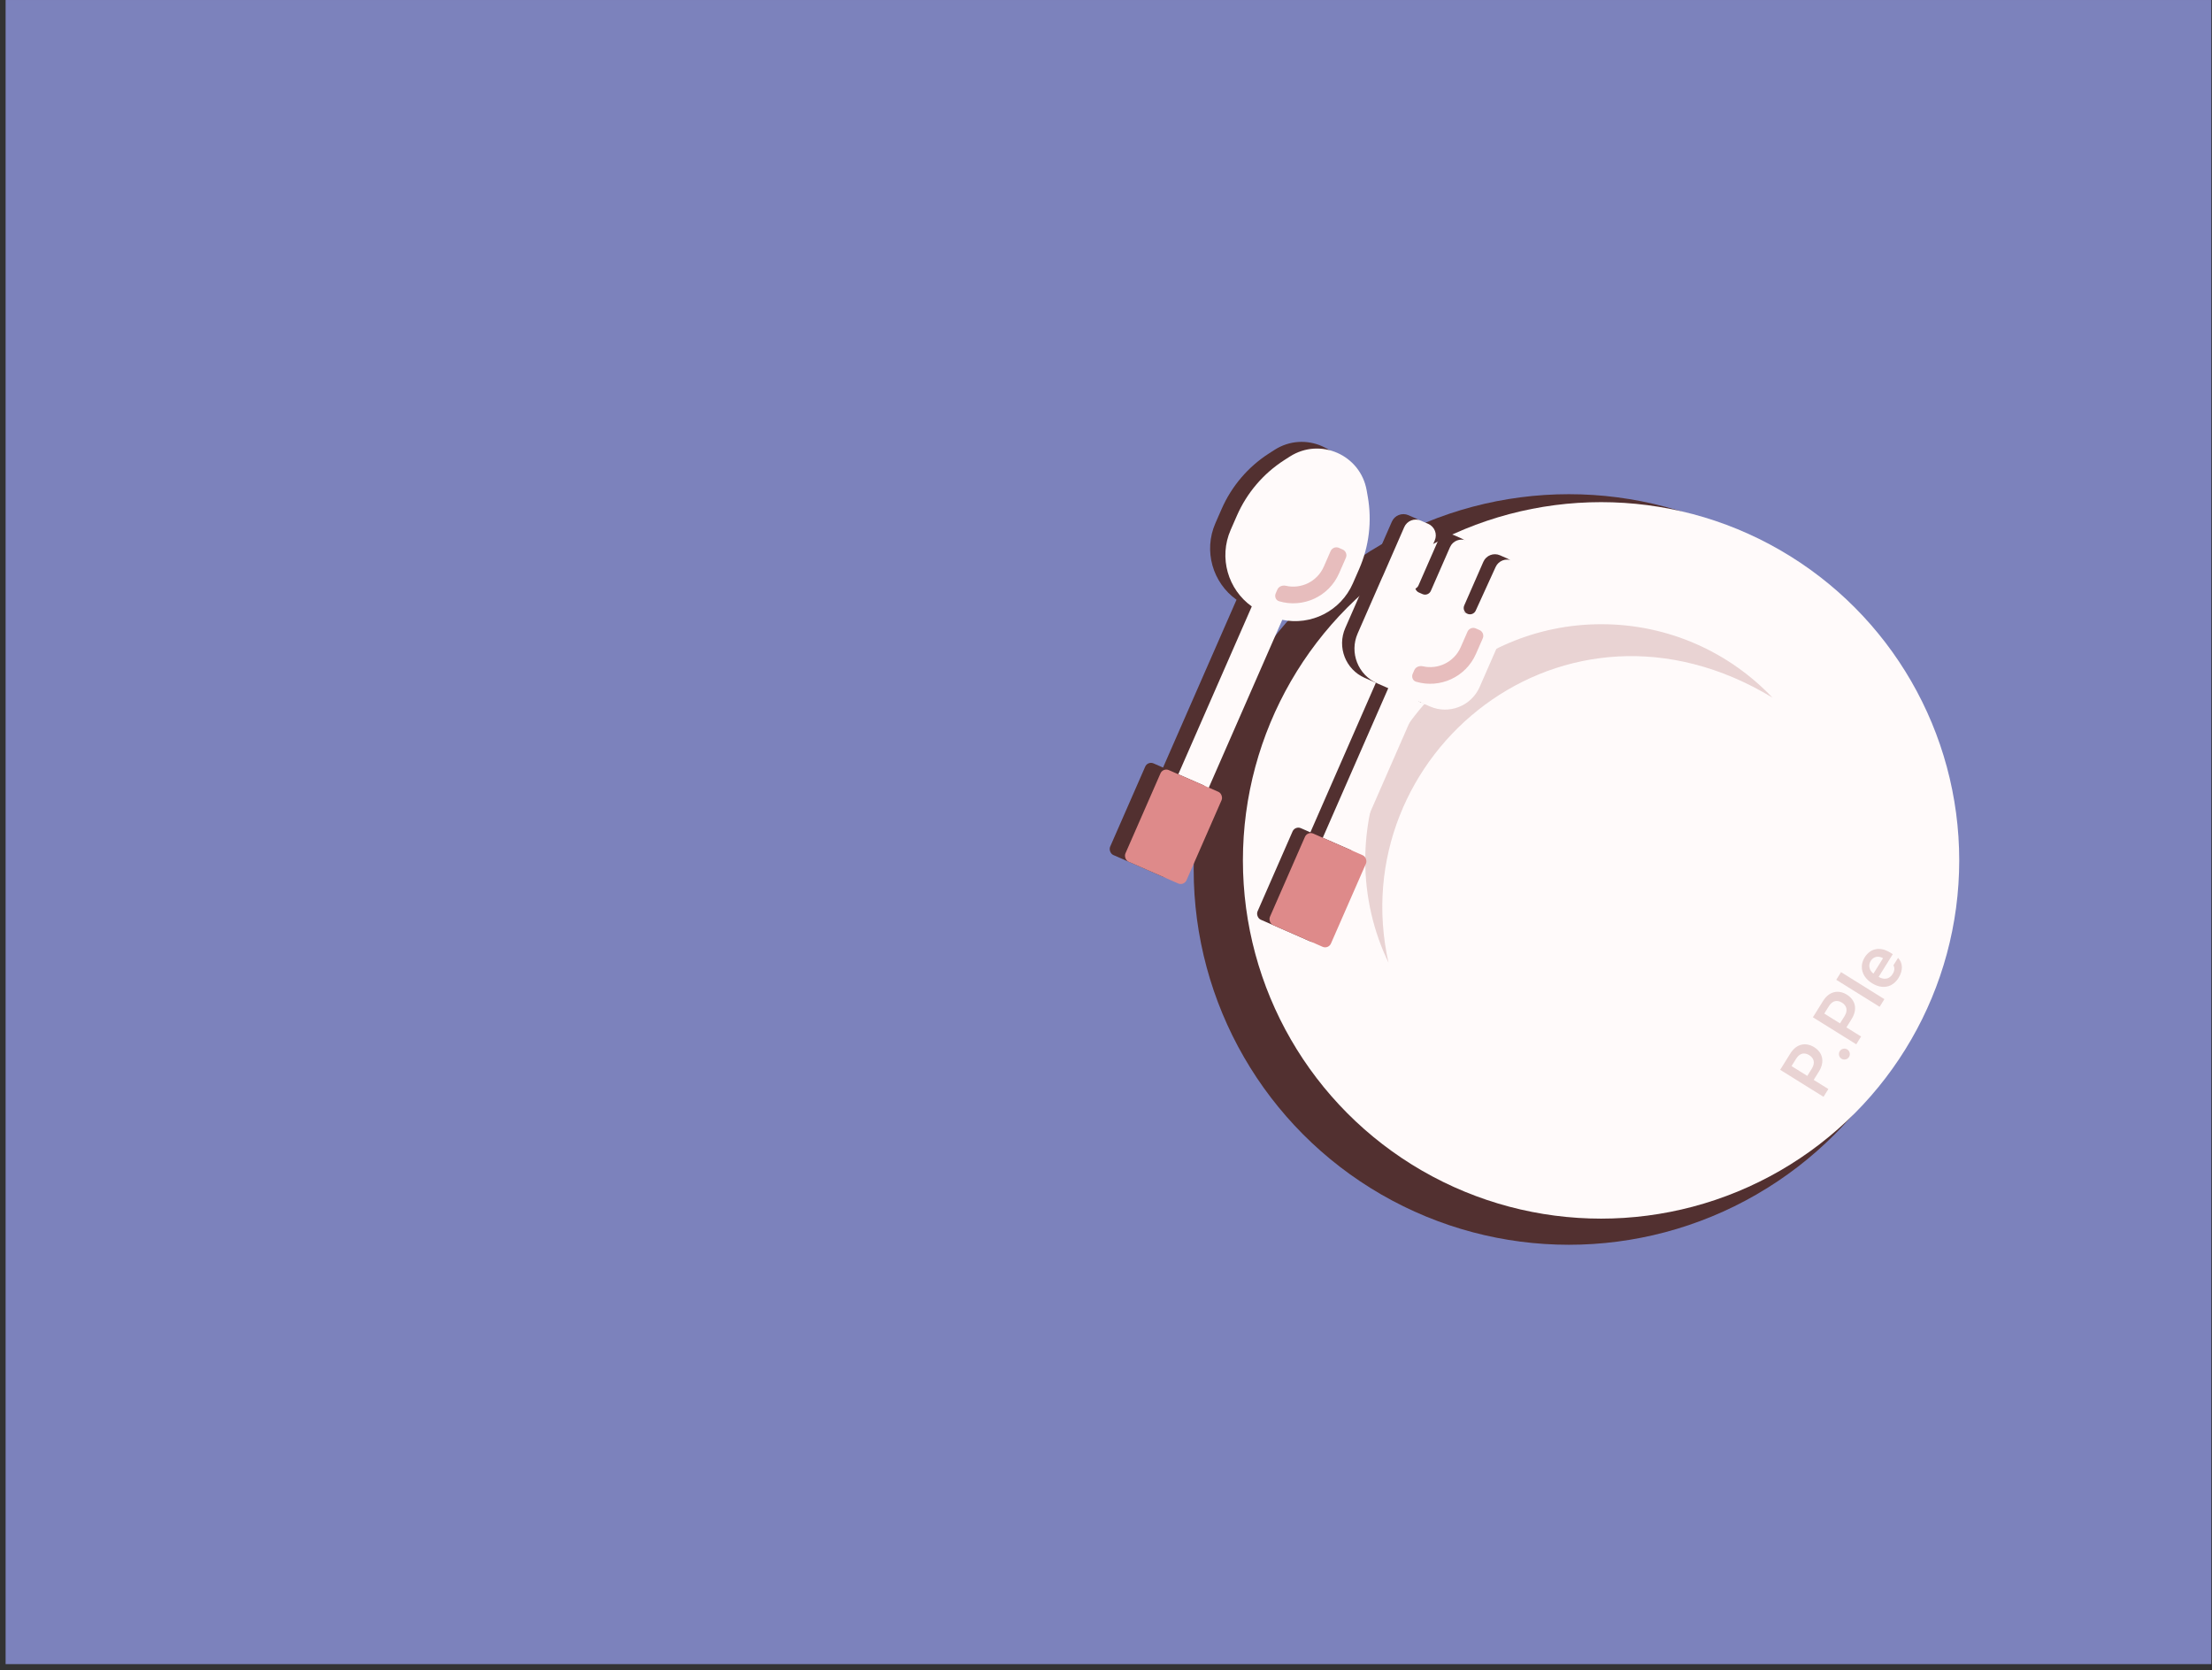 <svg width="351" height="265" viewBox="0 0 351 265" fill="none" xmlns="http://www.w3.org/2000/svg">
<rect x="0" y="0" width="351" height="265" fill="#333333" stroke="none"/>
<rect x="0.889" y="0.002" width="350" height="264" fill="#7C82BC"/>
<circle cx="248.949" cy="137.937" r="59.537" fill="#523030"/>
<circle cx="254.057" cy="136.495" r="56.833" fill="#FFFAFA"/>
<circle cx="254.105" cy="136.494" r="37.466" fill="#FFFAFA"/>
<path d="M254.105 99.027C233.413 99.027 216.639 115.802 216.639 136.494C216.639 142.309 217.963 147.814 220.327 152.725C212.977 119.742 248.168 90.618 281.256 110.676C274.431 103.5 264.79 99.027 254.105 99.027Z" fill="#E9D3D3"/>
<path fill-rule="evenodd" clip-rule="evenodd" d="M220.858 82.762C221.301 81.75 222.48 81.289 223.492 81.732L224.669 82.247C225.681 82.691 226.142 83.87 225.698 84.882L222.661 91.816C222.44 92.322 222.67 92.911 223.176 93.133L223.765 93.391C224.271 93.612 224.861 93.382 225.082 92.876L228.119 85.943C228.562 84.931 229.741 84.47 230.753 84.914L231.93 85.429C232.941 85.872 233.402 87.052 232.959 88.063L229.923 94.996C229.701 95.502 229.932 96.092 230.438 96.313L235.866 98.691C236.372 98.912 236.602 99.502 236.381 100.008L232.829 108.118C231.499 111.153 227.961 112.536 224.926 111.207L223.156 110.432L212.503 134.755L207.672 132.639L218.325 108.316L216.555 107.541C213.52 106.211 212.137 102.673 213.466 99.637L217.126 91.283L217.126 91.283L217.126 91.283L220.858 82.762ZM235.38 89.123C235.823 88.111 237.002 87.65 238.014 88.093L239.191 88.608C240.202 89.051 240.663 90.231 240.22 91.243L237.183 98.176C236.962 98.682 236.372 98.912 235.866 98.691L232.858 97.373C232.352 97.151 232.121 96.562 232.343 96.056L235.38 89.123Z" fill="#523030"/>
<path fill-rule="evenodd" clip-rule="evenodd" d="M222.824 83.626C223.266 82.613 224.446 82.151 225.459 82.594L226.635 83.109C227.646 83.552 228.108 84.731 227.666 85.742L224.635 92.682C224.414 93.188 224.644 93.777 225.15 93.998L225.73 94.252C226.236 94.474 226.825 94.243 227.047 93.737L230.083 86.805C230.527 85.793 231.706 85.332 232.718 85.775L233.894 86.29C234.906 86.733 235.367 87.913 234.924 88.925L231.888 95.857C231.666 96.363 231.896 96.953 232.402 97.175L232.855 97.373C233.356 97.592 233.939 97.369 234.166 96.872L237.329 89.944C237.783 88.95 238.95 88.504 239.951 88.942L241.127 89.457C242.15 89.905 242.608 91.104 242.144 92.12L238.632 99.814C238.613 99.855 238.632 99.903 238.673 99.921C238.714 99.939 238.732 99.987 238.714 100.027L234.794 108.979C233.464 112.015 229.926 113.398 226.89 112.068L225.121 111.293L214 136.684L209.169 134.568L220.29 109.177L218.52 108.402C215.485 107.072 214.102 103.534 215.431 100.499L219.382 91.478C219.383 91.475 219.387 91.474 219.389 91.475C219.392 91.476 219.395 91.475 219.396 91.472L222.824 83.626Z" fill="#FFFAFA"/>
<path d="M231.786 102.669L232.863 100.21C233.085 99.704 233.675 99.474 234.18 99.695L234.769 99.953C235.275 100.174 235.505 100.764 235.284 101.27L234.207 103.729C232.586 107.429 228.48 109.271 224.704 108.153C224.175 107.996 223.945 107.4 224.167 106.894L224.424 106.305C224.646 105.8 225.235 105.58 225.774 105.703C228.198 106.257 230.752 105.031 231.786 102.669Z" fill="#E7BDBD"/>
<rect x="205.506" y="130.982" width="10.569" height="15.854" rx="1" transform="rotate(23.653 205.506 130.982)" fill="#523030"/>
<rect x="207.471" y="131.842" width="10.569" height="15.854" rx="1" transform="rotate(23.653 207.471 131.842)" fill="#DE8A8A"/>
<path fill-rule="evenodd" clip-rule="evenodd" d="M201.38 71.923C198.056 74.053 195.436 77.12 193.852 80.737L192.863 82.996C190.93 87.409 192.437 92.46 196.212 95.148L184.253 122.451L189.091 124.57L201.049 97.267C205.585 98.218 210.319 95.901 212.252 91.488L214.456 86.456C215.248 84.647 215.487 82.645 215.143 80.701L214.437 76.711C213.442 71.09 207.048 68.29 202.242 71.37L201.38 71.923Z" fill="#523030"/>
<path fill-rule="evenodd" clip-rule="evenodd" d="M203.802 72.985C200.477 75.116 197.858 78.183 196.274 81.799L195.285 84.058C193.352 88.471 194.859 93.522 198.633 96.211L186.675 123.514L191.513 125.633L203.471 98.33C208.007 99.281 212.741 96.963 214.674 92.55L215.663 90.292C217.247 86.675 217.725 82.67 217.037 78.782L216.859 77.773C215.864 72.152 209.47 69.352 204.664 72.432L203.802 72.985Z" fill="#FFFAFA"/>
<path d="M210.062 89.893L211.141 87.43C211.363 86.924 211.953 86.693 212.459 86.915L213.05 87.174C213.556 87.396 213.787 87.985 213.565 88.491L212.486 90.955C210.863 94.661 206.751 96.505 202.97 95.385C202.44 95.228 202.21 94.631 202.432 94.125L202.691 93.533C202.912 93.028 203.502 92.808 204.04 92.931C206.469 93.487 209.026 92.259 210.062 89.893Z" fill="#E7BDBD"/>
<rect x="182.123" y="120.705" width="10.584" height="15.875" rx="1" transform="rotate(23.653 182.123 120.705)" fill="#523030"/>
<rect x="184.549" y="121.77" width="10.584" height="15.875" rx="1" transform="rotate(23.653 184.549 121.77)" fill="#DE8A8A"/>
<path d="M289.355 174.004L282.477 169.717L284.087 167.133C285.07 165.556 286.554 165.313 287.878 166.131C289.19 166.956 289.615 168.402 288.626 169.988L287.797 171.318L290.125 172.769L289.355 174.004ZM286.781 170.685L287.503 169.526C288.079 168.592 287.817 167.848 287.09 167.395C286.354 166.936 285.585 167.037 285.004 167.968L284.282 169.127L286.781 170.685Z" fill="#E9D3D3"/>
<path d="M293.405 167.677C293.15 168.085 292.607 168.215 292.202 167.956C291.8 167.712 291.682 167.171 291.932 166.759C292.183 166.368 292.721 166.235 293.12 166.484C293.528 166.738 293.65 167.283 293.405 167.677Z" fill="#E9D3D3"/>
<path d="M294.548 165.672L287.67 161.385L289.281 158.801C290.264 157.224 291.748 156.981 293.071 157.8C294.384 158.624 294.809 160.07 293.82 161.656L292.991 162.987L295.318 164.437L294.548 165.672ZM291.974 162.353L292.697 161.194C293.272 160.26 293.01 159.516 292.284 159.063C291.547 158.604 290.778 158.705 290.198 159.636L289.476 160.795L291.974 162.353Z" fill="#E9D3D3"/>
<path d="M292.135 154.222L299.014 158.509L298.256 159.725L291.377 155.438L292.135 154.222Z" fill="#E9D3D3"/>
<path d="M301.268 155.126C300.3 156.679 298.669 156.988 297.054 155.982C295.458 154.987 294.979 153.342 295.897 151.87C296.684 150.606 298.159 150.008 299.969 151.136L300.349 151.373L298.104 154.974C298.995 155.503 299.84 155.311 300.324 154.524C300.66 153.995 300.654 153.497 300.443 153.147L301.183 151.96C301.94 152.735 302.014 153.929 301.268 155.126ZM297.28 154.454L298.8 152.017C298.094 151.584 297.284 151.739 296.849 152.437C296.396 153.164 296.652 154.003 297.28 154.454Z" fill="#E9D3D3"/>
</svg>
